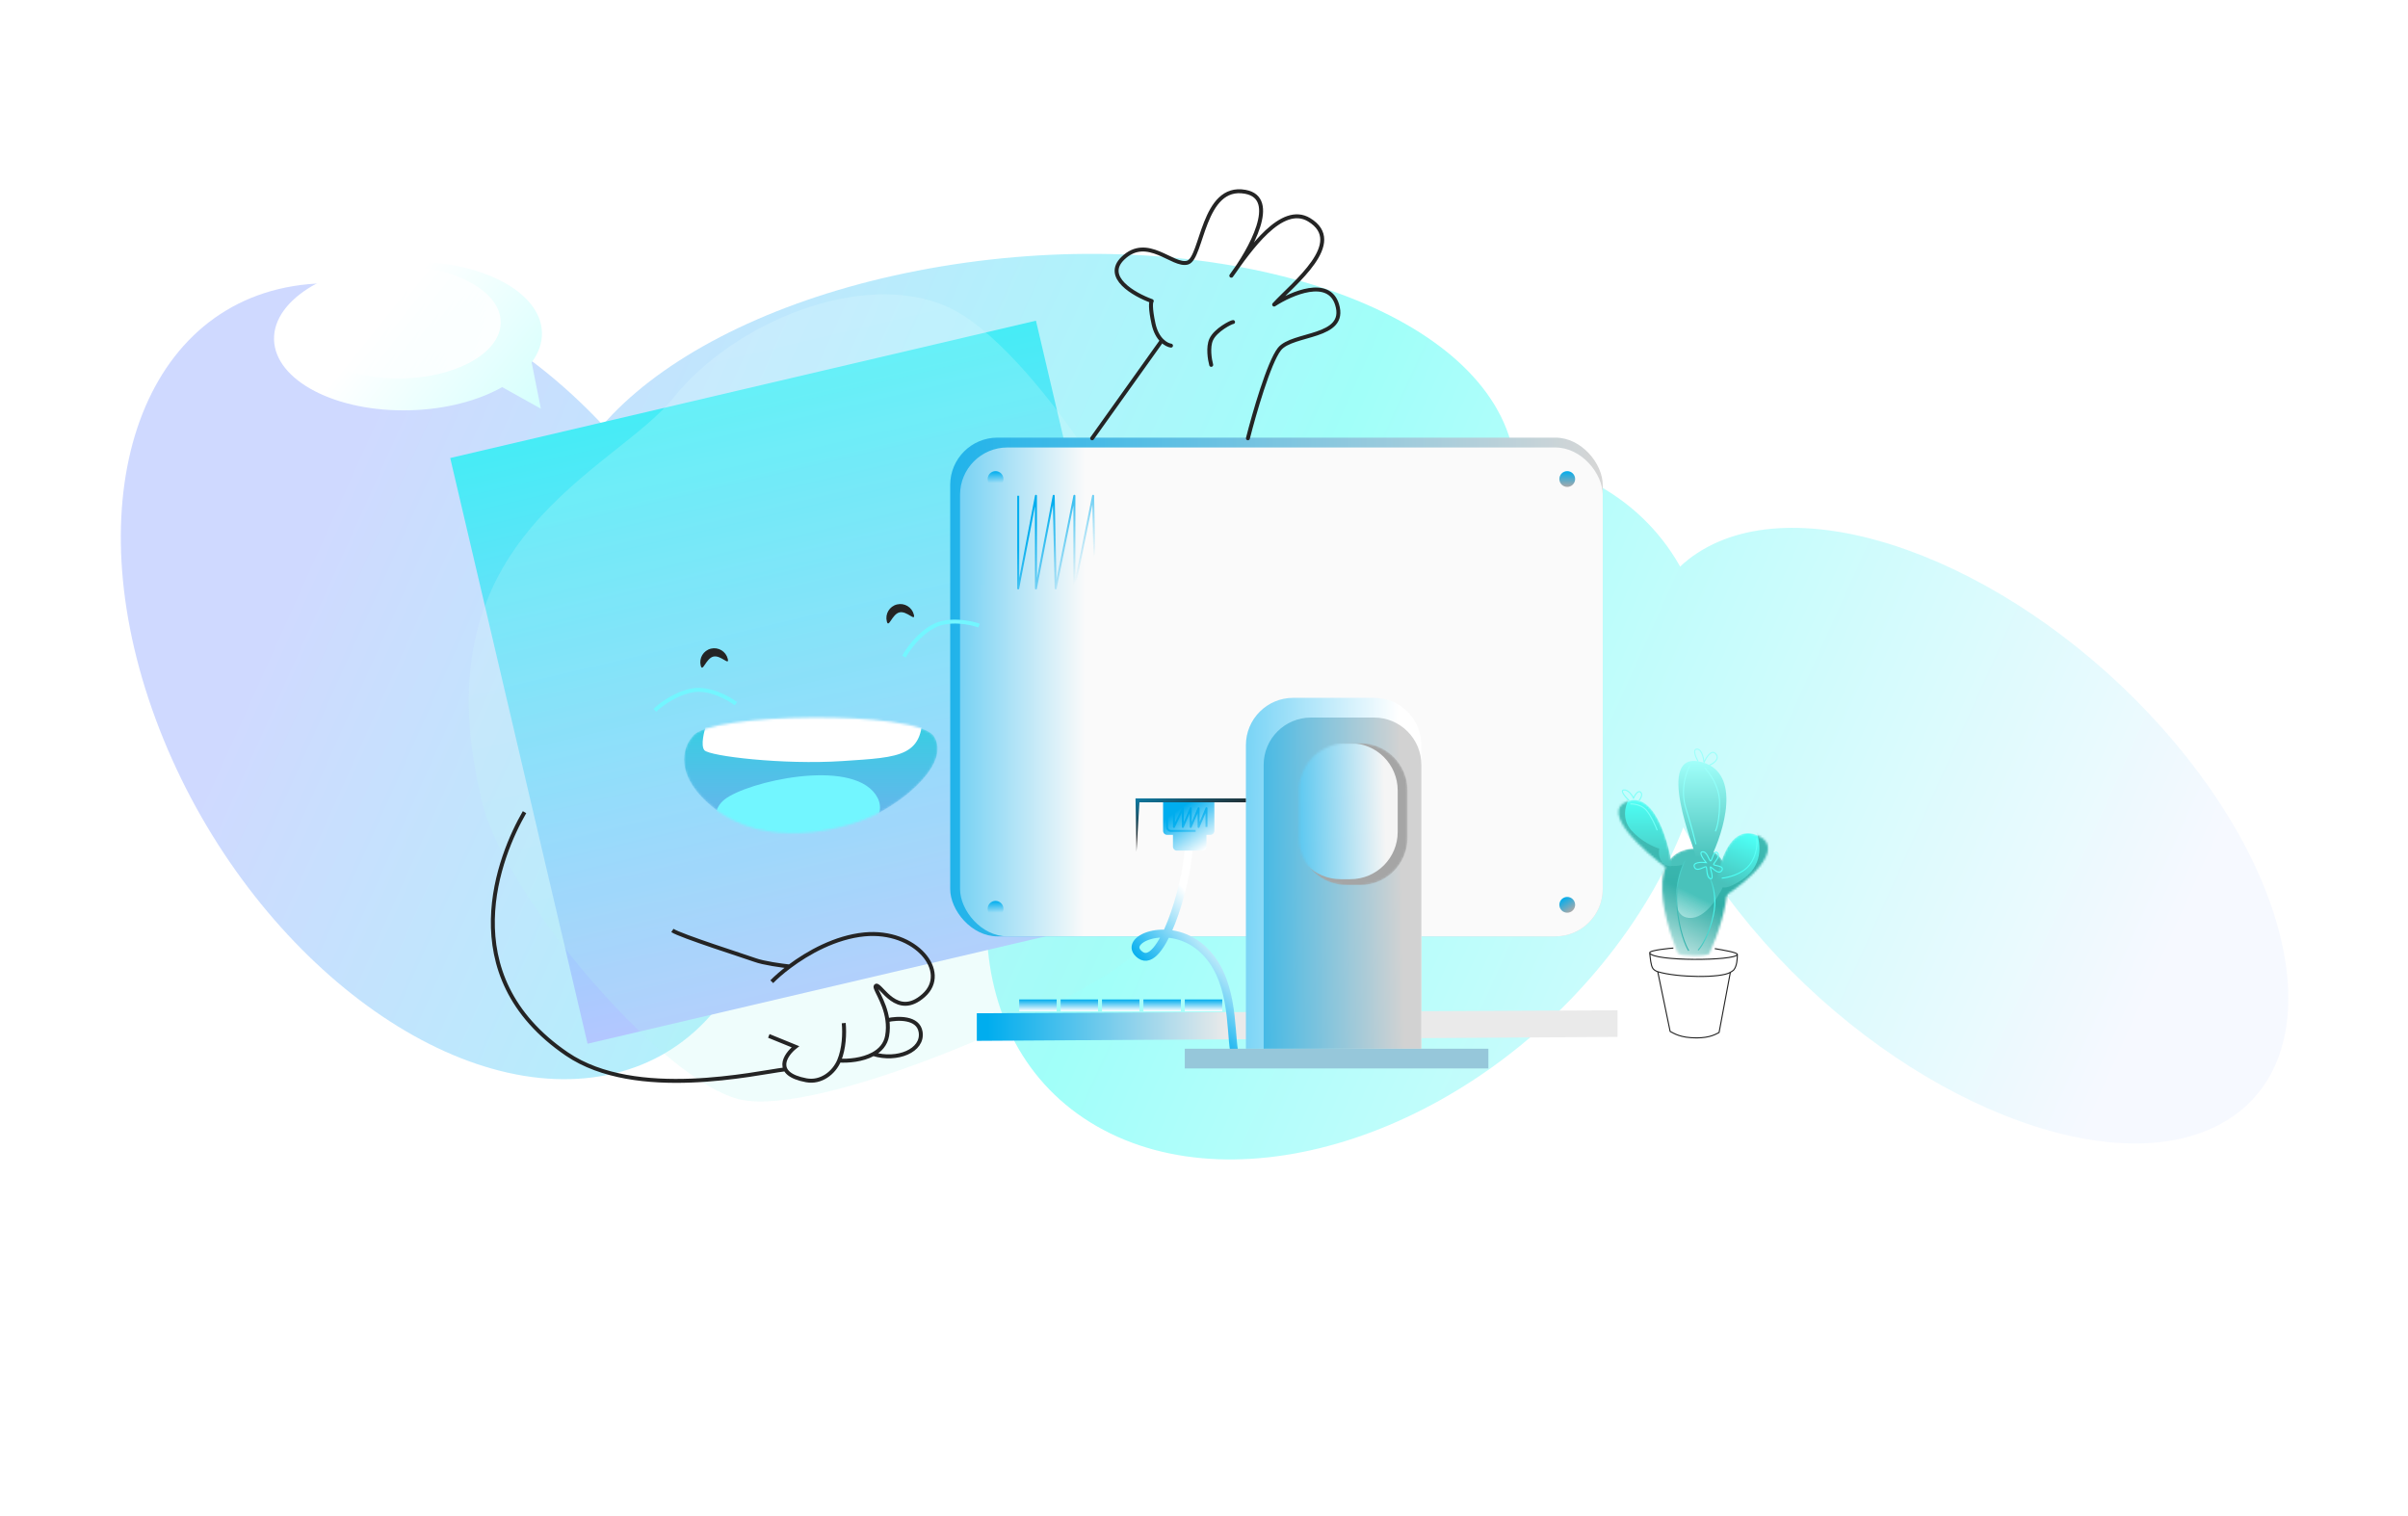 <svg width="1072" height="675" viewBox="0 0 1072 675" fill="none" xmlns="http://www.w3.org/2000/svg">
<g clip-path="url(#clip0_0_291)">
<g opacity="0.5" filter="url(#filter0_f_0_291)">
<path d="M785.524 419.578C848.533 490.546 939.32 526.793 988.302 500.54C1037.28 474.286 1025.91 395.473 962.905 324.505C899.896 253.537 809.109 217.29 760.127 243.543C711.144 269.797 722.515 348.61 785.524 419.578Z" fill="url(#paint0_linear_0_291)"/>
<path d="M484.608 292.57C422.68 371.199 424.321 464.698 488.273 501.406C552.225 538.114 654.271 504.131 716.199 425.502C778.127 346.874 776.486 253.375 712.534 216.667C648.582 179.958 546.536 213.942 484.608 292.57Z" fill="url(#paint1_linear_0_291)"/>
<path d="M419.323 118.553C303.538 137.771 228.343 201.374 251.371 260.615C274.399 319.855 386.929 352.3 502.714 333.082C618.5 313.864 693.695 250.26 670.667 191.02C647.639 131.779 535.109 99.335 419.323 118.553Z" fill="url(#paint2_linear_0_291)"/>
<path d="M70.945 324.505C108.706 421.646 196.558 490.893 267.169 479.173C337.78 467.453 364.41 379.204 326.65 282.063C288.889 184.923 201.037 115.676 130.426 127.395C59.816 139.115 33.185 227.364 70.945 324.505Z" fill="url(#paint3_linear_0_291)"/>
</g>
<rect x="200.431" y="203.908" width="267.833" height="267.833" transform="rotate(-13.195 200.431 203.908)" fill="url(#paint4_linear_0_291)"/>
<g filter="url(#filter1_bf_0_291)">
<path d="M502.844 426.807C471.959 450.996 365.044 496.912 330.001 489.609C294.957 482.307 220.831 394.669 213.884 353.67C186.668 238.431 273.38 210.099 300.036 176.835C326.693 143.57 383.898 119.756 421.73 136.566C459.561 153.377 518.018 246.942 526.405 287.509" fill="url(#paint5_linear_0_291)" fill-opacity="0.2"/>
</g>
<path d="M434.859 463.389V451.102L720.089 449.786V461.634L434.859 463.389Z" fill="url(#paint6_linear_0_291)"/>
<rect width="16.675" height="5.266" transform="matrix(1 0 0 -1 453.728 450.225)" fill="url(#paint7_linear_0_291)"/>
<rect width="16.675" height="5.266" transform="matrix(1 0 0 -1 472.158 450.225)" fill="url(#paint8_linear_0_291)"/>
<rect width="16.675" height="5.266" transform="matrix(1 0 0 -1 490.589 450.225)" fill="url(#paint9_linear_0_291)"/>
<rect width="16.675" height="5.266" transform="matrix(1 0 0 -1 509.019 450.225)" fill="url(#paint10_linear_0_291)"/>
<rect width="16.675" height="5.266" transform="matrix(1 0 0 -1 527.449 450.225)" fill="url(#paint11_linear_0_291)"/>
<rect x="423.011" y="194.834" width="290.496" height="222.041" rx="21.063" fill="url(#paint12_linear_0_291)"/>
<rect x="427.399" y="199.222" width="286.108" height="217.653" rx="21.063" fill="url(#paint13_linear_0_291)"/>
<path d="M453.289 220.724V261.973L461.188 220.724V261.973L469.087 220.724L469.964 261.973L478.302 220.724V261.973L486.639 220.724L487.517 261.973" stroke="url(#paint14_linear_0_291)" stroke-width="0.878" stroke-linejoin="round"/>
<circle cx="697.709" cy="213.264" r="3.511" fill="url(#paint15_linear_0_291)"/>
<circle cx="697.709" cy="402.833" r="3.511" transform="rotate(-33.854 697.709 402.833)" fill="url(#paint16_linear_0_291)"/>
<circle cx="443.196" cy="213.264" r="3.511" fill="url(#paint17_linear_0_291)"/>
<circle cx="443.196" cy="404.588" r="3.511" fill="url(#paint18_linear_0_291)"/>
<path d="M554.656 331.745C554.656 320.112 564.086 310.681 575.719 310.681H611.702C623.334 310.681 632.765 320.112 632.765 331.745V466.9H554.656V331.745Z" fill="url(#paint19_linear_0_291)"/>
<path d="M562.554 340.521C562.554 328.888 571.985 319.458 583.617 319.458H611.702C623.334 319.458 632.765 328.888 632.765 340.521V466.9H562.554V340.521Z" fill="url(#paint20_linear_0_291)"/>
<mask id="mask0_0_291" style="mask-type:alpha" maskUnits="userSpaceOnUse" x="578" y="330" width="49" height="65">
<path d="M578.352 351.93C578.352 340.297 587.782 330.867 599.415 330.867H605.558C617.191 330.867 626.621 340.297 626.621 351.93V372.993C626.621 384.626 617.191 394.056 605.558 394.056H599.415C587.782 394.056 578.352 384.626 578.352 372.993V351.93Z" fill="url(#paint21_linear_0_291)"/>
</mask>
<g mask="url(#mask0_0_291)">
<path d="M578.352 351.93C578.352 340.297 587.782 330.867 599.415 330.867H605.558C617.191 330.867 626.621 340.297 626.621 351.93V372.993C626.621 384.626 617.191 394.056 605.558 394.056H599.415C587.782 394.056 578.352 384.626 578.352 372.993V351.93Z" fill="#A5A5A5"/>
<path d="M575.719 351.93C575.719 340.297 585.149 330.867 596.782 330.867H601.17C612.803 330.867 622.233 340.297 622.233 351.93V370.36C622.233 381.993 612.803 391.424 601.17 391.424H596.782C585.149 391.424 575.719 381.993 575.719 370.36V351.93Z" fill="url(#paint22_linear_0_291)"/>
</g>
<path d="M505.508 355.44H554.656V357.196H507.264L505.947 379.136L505.508 355.44Z" fill="url(#paint23_linear_0_291)"/>
<path d="M529.204 377.82C528.181 395.227 516.917 431.795 507.702 425.212C498.557 418.68 519.992 409.032 534.909 422.141C549.39 434.866 547.635 457.685 549.39 467.777" stroke="url(#paint24_linear_0_291)" stroke-width="3.511"/>
<path fill-rule="evenodd" clip-rule="evenodd" d="M517.795 357.196V369.922C517.795 370.891 518.581 371.677 519.55 371.677H522.183C522.183 371.677 522.183 371.677 522.183 371.677V376.943C522.183 377.912 522.969 378.698 523.938 378.698H535.348C536.317 378.698 537.103 377.912 537.103 376.943V371.677C537.103 371.677 537.103 371.677 537.103 371.677H538.858C539.828 371.677 540.613 370.891 540.613 369.922V357.196H517.795Z" fill="url(#paint25_linear_0_291)"/>
<path d="M522.622 359.829V368.166L526.571 359.829V368.166L530.082 359.829V368.166L533.592 359.829V368.166L537.103 359.829V368.166" stroke="url(#paint26_linear_0_291)" stroke-width="0.878" stroke-linejoin="round"/>
<path d="M519.55 359.829V368.166C519.55 369.136 520.336 369.922 521.306 369.922H532.276" stroke="url(#paint27_linear_0_291)" stroke-width="0.878"/>
<rect x="527.449" y="466.9" width="135.155" height="8.776" fill="#96C7DA"/>
<path d="M323.988 293.318C324.812 296.644 320.887 291.494 317.561 292.318C314.235 293.143 312.769 299.629 311.944 296.303C311.12 292.977 313.148 289.613 316.474 288.789C319.8 287.964 323.164 289.992 323.988 293.318Z" fill="#242424"/>
<path d="M406.831 273.638C407.655 276.964 403.73 271.814 400.404 272.638C397.078 273.462 395.611 279.949 394.787 276.623C393.963 273.297 395.991 269.933 399.317 269.108C402.642 268.284 406.007 270.312 406.831 273.638Z" fill="#242424"/>
<path d="M291.512 316.246C293.953 313.847 300.712 308.711 308.223 307.362C315.734 306.013 324.268 310.755 327.596 313.294" stroke="#72F6FF" stroke-width="1.755"/>
<path d="M402.426 292.346C404.018 289.316 408.887 282.362 415.628 278.784C422.369 275.207 431.942 277.118 435.887 278.52" stroke="#72F6FF" stroke-width="1.755"/>
<mask id="mask1_0_291" style="mask-type:alpha" maskUnits="userSpaceOnUse" x="304" y="319" width="114" height="52">
<path d="M317.977 359.891C299.722 345.498 303.935 332.538 308.323 327.857C314.905 317.326 408.373 316.009 415.833 327.857C423.292 339.705 402.668 356.819 388.187 363.401C373.706 369.984 340.795 377.882 317.977 359.891Z" fill="url(#paint28_linear_0_291)"/>
</mask>
<g mask="url(#mask1_0_291)">
<path d="M317.977 359.891C299.722 345.498 303.935 332.538 308.323 327.857C314.905 317.326 408.373 316.009 415.833 327.857C423.292 339.705 402.668 356.819 388.187 363.401C373.706 369.984 340.795 377.882 317.977 359.891Z" fill="url(#paint29_linear_0_291)"/>
<path d="M313.589 334.001C311.833 331.895 313.442 325.517 314.466 322.592C346.061 312.499 409.514 296.789 410.567 314.693C411.883 337.073 401.352 337.073 375.023 338.828C348.694 340.583 315.783 336.634 313.589 334.001Z" fill="white"/>
<path d="M322.633 355.878C312.54 363.776 324.388 377.818 324.827 378.696C361.249 387.034 401.181 369.92 389.772 353.684C378.363 337.447 332.726 347.979 322.633 355.878Z" fill="#72F6FF"/>
</g>
<path d="M233.511 361.584C222.541 380.453 200.6 433.989 252.38 469.27C283.093 490.197 336.855 477.578 349.288 476.115M342.267 461.195C344.022 461.897 350.897 464.706 354.115 466.022C349.58 469.533 343.846 478.134 358.942 480.942C365.524 482.167 371.3 477.582 373.563 472.166M375.617 455.491C376.051 460.12 375.776 466.867 373.563 472.166M373.563 472.166C377.475 472.434 383.948 471.946 388.781 469.27M343.583 437.06C345.379 435.222 348.089 432.809 351.482 430.27M351.482 430.27C359.697 424.123 371.913 417.239 384.832 415.997C407.65 413.803 423.009 432.672 411.161 443.204C399.313 453.735 392.292 438.377 390.098 438.816C388.343 439.166 393.882 445.407 395.052 454.174M351.482 430.27C347.971 429.901 339.985 428.811 336.123 427.406C332.262 426.002 302.698 416.582 299.334 414.242M395.052 454.174C395.346 456.373 395.365 458.731 394.925 461.195C394.244 465.006 391.841 467.576 388.781 469.27M395.052 454.174C399.544 453.15 408.791 452.77 409.844 459.44C411.161 467.777 399.313 472.519 388.781 469.27" stroke="#242424" stroke-width="1.755"/>
<path d="M486.2 195.127L517.026 151.932M521.307 153.878C519.361 153.619 515.08 151.31 513.524 144.15C511.967 136.989 512.356 134.421 512.746 134.032C504.833 131.178 491.187 123.37 499.904 114.964C510.8 104.457 522.085 118.856 528.7 116.91C535.316 114.964 535.316 81.887 554.384 85.39C569.638 88.191 556.589 111.462 548.157 122.747C556.2 111.332 570.563 90.448 582.791 97.842C599.524 107.96 575.916 126.12 567.225 135.589C575.008 130.53 591.507 123.447 595.243 135.589C599.913 150.765 575.397 148.041 569.56 155.435C564.89 161.35 558.275 184.361 555.551 195.127M548.936 143.371C548.157 143.371 541.153 146.874 539.207 151.154C537.651 154.578 538.559 160.104 539.207 162.439" stroke="#242424" stroke-width="1.755" stroke-linecap="round" stroke-linejoin="round"/>
<mask id="mask2_0_291" style="mask-type:alpha" maskUnits="userSpaceOnUse" x="739" y="377" width="31" height="49">
<path d="M754.916 377.652C727.142 378.61 746.536 422.904 746.775 424.101C746.775 424.101 746.536 425.538 754.197 425.538C761.859 425.538 761.141 424.101 761.141 424.101C768.324 408.299 777.135 376.886 754.916 377.652Z" fill="url(#paint30_linear_0_291)"/>
</mask>
<g mask="url(#mask2_0_291)">
<path d="M754.916 377.652C727.142 378.61 746.536 422.904 746.775 424.101C746.775 424.101 746.536 425.538 754.197 425.538C761.859 425.538 761.141 424.101 761.141 424.101C768.324 408.299 777.135 376.886 754.916 377.652Z" fill="url(#paint31_linear_0_291)"/>
<path d="M726.274 369.414C721.869 364.434 723.64 358.241 725.077 355.767C721.964 355.767 715.5 356.293 714.542 358.4C713.345 361.034 717.894 369.414 720.767 373.484C723.64 377.555 729.866 383.301 732.499 385.695C735.133 388.089 735.851 406.765 736.57 409.877C737.288 412.99 744.231 424.483 745.189 425.919C746.147 427.356 759.315 426.159 762.428 425.919C765.54 425.68 783.737 410.117 796.187 391.92C806.147 377.363 790.601 370.531 781.582 368.935C781.263 374.921 779.619 387.802 775.596 391.441C771.574 395.081 768.174 395.192 766.977 394.793C764.663 400.141 758.166 410.356 750.696 408.441C743.226 406.525 746.466 392 749.02 384.977C747.184 385.536 742.938 386.174 740.64 384.259C738.341 382.343 738.405 378.991 738.724 377.555C736.41 376.916 730.68 374.394 726.274 369.414Z" fill="url(#paint32_linear_0_291)"/>
</g>
<mask id="mask3_0_291" style="mask-type:alpha" maskUnits="userSpaceOnUse" x="720" y="356" width="25" height="31">
<path d="M724.269 356.822C712.393 361.611 731.611 378.929 742.705 386.99L744.381 385.314C742.625 373.821 736.145 352.033 724.269 356.822Z" fill="url(#paint33_linear_0_291)"/>
</mask>
<g mask="url(#mask3_0_291)">
<path d="M724.269 356.822C712.393 361.611 731.611 378.929 742.705 386.99L744.381 385.314C742.625 373.821 736.145 352.033 724.269 356.822Z" fill="url(#paint34_linear_0_291)"/>
<path d="M726.231 369.653C721.826 364.673 723.598 358.48 725.034 356.006C721.922 356.006 715.457 356.533 714.499 358.64C713.302 361.273 717.851 369.653 720.724 373.724C723.597 377.794 729.823 383.54 732.456 385.934C735.09 388.329 735.808 407.004 736.527 410.117C737.245 413.229 744.188 424.722 745.146 426.158C746.104 427.595 759.272 426.398 762.385 426.158C765.497 425.919 783.694 410.356 796.144 392.16C806.104 377.602 790.558 370.771 781.539 369.174C781.22 375.16 779.576 388.041 775.553 391.681C771.531 395.32 768.131 395.432 766.934 395.033C764.62 400.38 758.123 410.596 750.653 408.68C743.183 406.765 746.423 392.239 748.977 385.216C747.141 385.775 742.895 386.413 740.597 384.498C738.298 382.582 738.362 379.23 738.681 377.794C736.367 377.155 730.637 374.633 726.231 369.653Z" fill="url(#paint35_linear_0_291)"/>
</g>
<mask id="mask4_0_291" style="mask-type:alpha" maskUnits="userSpaceOnUse" x="763" y="370" width="25" height="30">
<path d="M782.929 372.145C767.605 364.723 763.775 393.694 763.535 394.651L767.127 399.44C777.502 392.816 795.188 378.083 782.929 372.145Z" fill="url(#paint36_linear_0_291)"/>
</mask>
<g mask="url(#mask4_0_291)">
<path d="M782.929 372.145C767.605 364.723 763.775 393.694 763.535 394.651L767.127 399.44C777.502 392.816 795.188 378.083 782.929 372.145Z" fill="url(#paint37_linear_0_291)"/>
<path d="M726.231 369.653C721.826 364.673 723.598 358.48 725.034 356.006C721.922 356.006 715.457 356.533 714.499 358.64C713.302 361.273 717.851 369.653 720.724 373.724C723.597 377.794 729.823 383.54 732.456 385.934C735.09 388.329 735.808 407.004 736.527 410.117C737.245 413.229 744.188 424.722 745.146 426.158C746.104 427.595 759.272 426.398 762.385 426.158C765.497 425.919 783.694 410.356 796.144 392.16C806.104 377.602 790.558 370.771 781.539 369.174C784.455 376.597 784.455 385.695 775.553 391.681C771.052 394.707 768.131 395.432 766.934 395.033C764.62 400.38 758.123 410.596 750.653 408.68C743.183 406.765 746.423 392.239 748.977 385.216C747.141 385.775 742.895 386.413 740.597 384.498C738.298 382.582 738.362 379.23 738.681 377.794C736.367 377.155 730.637 374.633 726.231 369.653Z" fill="url(#paint38_linear_0_291)"/>
</g>
<path d="M757.789 339.344C735.762 333.119 754.916 379.328 754.916 381.244L761.38 382.441C767.526 370.15 775.411 344.324 757.789 339.344Z" fill="url(#paint39_linear_0_291)"/>
<path d="M744.95 422.089C744.231 422.089 733.962 423.036 734.415 424.243M734.415 424.243C735.851 428.074 772.484 427.835 773.442 424.962M734.415 424.243C734.734 426.797 734.894 429.75 735.851 431.187C736.18 431.68 737.048 432.312 738.006 432.607M773.442 424.962C773.744 424.053 767.057 422.966 763.386 422.328M773.442 424.962C773.442 426.717 773.298 430.181 771.766 431.905C771.594 432.098 770.808 432.623 770.329 432.873M738.006 432.607L743.513 459.2C745.269 460.078 748.062 462.073 755.245 462.073C761.47 462.073 763.944 460.317 765.301 459.679L770.329 432.873M738.006 432.607C746.626 435.257 766.259 435.496 770.329 432.873" stroke="#242424" stroke-width="0.479" stroke-linejoin="round"/>
<path d="M751.572 380.428C751.333 381.146 745.347 389.766 746.544 403.413C747.502 414.331 750.455 421.211 751.812 423.286" stroke="url(#paint40_linear_0_291)" stroke-width="0.479"/>
<path d="M759.698 387.634C759.878 388.252 765.132 395.965 762.827 407.129C760.983 416.061 757.483 421.458 755.963 423.04" stroke="url(#paint41_linear_0_291)" stroke-width="0.479"/>
<path d="M766.498 390.963C769.291 390.723 775.692 389.191 778.948 384.977C782.205 380.763 782.38 375.4 782.061 373.245M752.372 340.683C750.696 343.636 747.966 351.553 750.456 359.598C752.946 367.642 754.527 373.804 755.006 375.879M758.836 341.88C761.071 344.035 765.54 350.164 765.54 357.443C765.54 364.721 764.263 368.935 763.625 370.133M725.795 357.922C727.312 357.842 730.871 358.305 732.978 360.795C735.085 363.285 737.048 367.738 737.767 369.654" stroke="url(#paint42_linear_0_291)" stroke-width="0.479"/>
<path d="M755.963 339.007C754.926 337.171 753.378 333.5 755.484 333.5C757.591 333.5 758.437 337.49 758.597 339.486C759.555 337.251 761.949 333.356 763.864 335.655C765.78 337.953 762.747 339.965 760.991 340.683M725.316 356.485C723.72 354.969 721.007 351.888 722.922 351.697C724.838 351.505 726.593 354.011 727.232 355.288C727.791 354.011 729.195 351.697 730.344 352.654C731.494 353.612 730.344 355.607 729.626 356.485M759.555 384.019C758.278 382.503 756.155 379.422 757.879 379.231C760.034 378.991 760.752 383.062 761.47 383.301C762.188 383.541 762.907 378.034 764.583 379.71C766.259 381.386 762.428 384.498 762.907 384.977C763.386 385.456 767.935 385.456 766.498 387.611C765.062 389.766 761.949 385.935 761.47 385.935C760.991 385.935 763.386 391.681 761.47 391.202C759.555 390.723 760.034 386.414 759.555 385.935C759.076 385.456 755.245 388.568 754.287 385.935C753.521 383.828 757.48 383.78 759.555 384.019Z" stroke="url(#paint43_linear_0_291)" stroke-width="0.479"/>
<path fill-rule="evenodd" clip-rule="evenodd" d="M236.676 161.346C239.753 157.216 241.4 152.703 241.273 148.008C240.781 129.761 213.681 115.69 180.744 116.579C147.807 117.468 121.505 132.98 121.997 151.227C122.49 169.474 149.59 183.545 182.527 182.657C198.551 182.224 213.005 178.33 223.566 172.344L240.775 181.949L236.676 161.346Z" fill="url(#paint44_linear_0_291)"/>
<ellipse cx="177.274" cy="143.493" rx="45.637" ry="25.012" fill="url(#paint45_linear_0_291)"/>
</g>
<defs>
<filter id="filter0_f_0_291" x="-48.161" y="11.074" width="1168.83" height="607.065" filterUnits="userSpaceOnUse" color-interpolation-filters="sRGB">
<feFlood flood-opacity="0" result="BackgroundImageFix"/>
<feBlend mode="normal" in="SourceGraphic" in2="BackgroundImageFix" result="shape"/>
<feGaussianBlur stdDeviation="50.972" result="effect1_foregroundBlur_0_291"/>
</filter>
<filter id="filter1_bf_0_291" x="186.124" y="108.496" width="362.819" height="404.429" filterUnits="userSpaceOnUse" color-interpolation-filters="sRGB">
<feFlood flood-opacity="0" result="BackgroundImageFix"/>
<feGaussianBlur in="BackgroundImageFix" stdDeviation="11.269"/>
<feComposite in2="SourceAlpha" operator="in" result="effect1_backgroundBlur_0_291"/>
<feBlend mode="normal" in="SourceGraphic" in2="effect1_backgroundBlur_0_291" result="shape"/>
<feGaussianBlur stdDeviation="4.508" result="effect2_foregroundBlur_0_291"/>
</filter>
<linearGradient id="paint0_linear_0_291" x1="1018.25" y1="457.188" x2="148.639" y2="65.788" gradientUnits="userSpaceOnUse">
<stop offset="0.063" stop-color="#EEF3FF"/>
<stop offset="0.517" stop-color="#43FFF4"/>
<stop offset="0.932" stop-color="#A0B4FF"/>
</linearGradient>
<linearGradient id="paint1_linear_0_291" x1="1018.25" y1="457.188" x2="148.639" y2="65.788" gradientUnits="userSpaceOnUse">
<stop offset="0.063" stop-color="#EEF3FF"/>
<stop offset="0.517" stop-color="#43FFF4"/>
<stop offset="0.932" stop-color="#A0B4FF"/>
</linearGradient>
<linearGradient id="paint2_linear_0_291" x1="1018.25" y1="457.188" x2="148.639" y2="65.788" gradientUnits="userSpaceOnUse">
<stop offset="0.063" stop-color="#EEF3FF"/>
<stop offset="0.517" stop-color="#43FFF4"/>
<stop offset="0.932" stop-color="#A0B4FF"/>
</linearGradient>
<linearGradient id="paint3_linear_0_291" x1="1018.25" y1="457.188" x2="148.639" y2="65.788" gradientUnits="userSpaceOnUse">
<stop offset="0.063" stop-color="#EEF3FF"/>
<stop offset="0.517" stop-color="#43FFF4"/>
<stop offset="0.932" stop-color="#A0B4FF"/>
</linearGradient>
<linearGradient id="paint4_linear_0_291" x1="334.348" y1="203.908" x2="334.348" y2="471.741" gradientUnits="userSpaceOnUse">
<stop stop-color="#46ECF6"/>
<stop offset="1" stop-color="#B3C7FF"/>
</linearGradient>
<linearGradient id="paint5_linear_0_291" x1="353.554" y1="140.721" x2="419.44" y2="419.688" gradientUnits="userSpaceOnUse">
<stop stop-color="#EBFFFE"/>
<stop offset="1" stop-color="#AFF4F0"/>
</linearGradient>
<linearGradient id="paint6_linear_0_291" x1="545.879" y1="449.347" x2="439.686" y2="449.347" gradientUnits="userSpaceOnUse">
<stop stop-color="#EAEAEA"/>
<stop offset="1" stop-color="#00ADEE"/>
</linearGradient>
<linearGradient id="paint7_linear_0_291" x1="8.338" y1="0" x2="8.338" y2="5.266" gradientUnits="userSpaceOnUse">
<stop stop-color="white"/>
<stop offset="1" stop-color="#00ADEE"/>
</linearGradient>
<linearGradient id="paint8_linear_0_291" x1="8.338" y1="0" x2="8.338" y2="5.266" gradientUnits="userSpaceOnUse">
<stop stop-color="white"/>
<stop offset="1" stop-color="#00ADEE"/>
</linearGradient>
<linearGradient id="paint9_linear_0_291" x1="8.338" y1="0" x2="8.338" y2="5.266" gradientUnits="userSpaceOnUse">
<stop stop-color="white"/>
<stop offset="1" stop-color="#00ADEE"/>
</linearGradient>
<linearGradient id="paint10_linear_0_291" x1="8.338" y1="0" x2="8.338" y2="5.266" gradientUnits="userSpaceOnUse">
<stop stop-color="white"/>
<stop offset="1" stop-color="#00ADEE"/>
</linearGradient>
<linearGradient id="paint11_linear_0_291" x1="8.338" y1="0" x2="8.338" y2="5.266" gradientUnits="userSpaceOnUse">
<stop stop-color="white"/>
<stop offset="1" stop-color="#00ADEE"/>
</linearGradient>
<linearGradient id="paint12_linear_0_291" x1="371.328" y1="204.683" x2="779.448" y2="205.126" gradientUnits="userSpaceOnUse">
<stop stop-color="#00ADEE"/>
<stop offset="0.836" stop-color="#D6D6D6"/>
</linearGradient>
<linearGradient id="paint13_linear_0_291" x1="376.496" y1="208.876" x2="778.452" y2="209.315" gradientUnits="userSpaceOnUse">
<stop stop-color="#00ADEE"/>
<stop offset="0.265" stop-color="#FAFAFA"/>
</linearGradient>
<linearGradient id="paint14_linear_0_291" x1="470.403" y1="220.724" x2="524.536" y2="260.308" gradientUnits="userSpaceOnUse">
<stop stop-color="#00ADEE"/>
<stop offset="0.441" stop-color="#00ADEE" stop-opacity="0"/>
</linearGradient>
<linearGradient id="paint15_linear_0_291" x1="697.709" y1="209.754" x2="697.709" y2="216.775" gradientUnits="userSpaceOnUse">
<stop stop-color="#00ADEE"/>
<stop offset="1" stop-color="#A9A9A9"/>
</linearGradient>
<linearGradient id="paint16_linear_0_291" x1="697.709" y1="399.322" x2="697.709" y2="406.343" gradientUnits="userSpaceOnUse">
<stop stop-color="#00ADEE"/>
<stop offset="1" stop-color="#A9A9A9"/>
</linearGradient>
<linearGradient id="paint17_linear_0_291" x1="443.196" y1="209.754" x2="443.196" y2="215.02" gradientUnits="userSpaceOnUse">
<stop stop-color="#00ADEE"/>
<stop offset="1" stop-color="#00ADEE" stop-opacity="0"/>
</linearGradient>
<linearGradient id="paint18_linear_0_291" x1="443.196" y1="401.077" x2="443.196" y2="406.343" gradientUnits="userSpaceOnUse">
<stop stop-color="#00ADEE"/>
<stop offset="1" stop-color="#00ADEE" stop-opacity="0"/>
</linearGradient>
<linearGradient id="paint19_linear_0_291" x1="493.66" y1="337.888" x2="628.377" y2="339.643" gradientUnits="userSpaceOnUse">
<stop stop-color="#00ADEE"/>
<stop offset="0.956" stop-color="white"/>
</linearGradient>
<linearGradient id="paint20_linear_0_291" x1="530.082" y1="348.42" x2="627.936" y2="346.979" gradientUnits="userSpaceOnUse">
<stop stop-color="#00ADEE"/>
<stop offset="0.956" stop-color="#D2D2D2"/>
</linearGradient>
<linearGradient id="paint21_linear_0_291" x1="556.027" y1="343.279" x2="623.279" y2="341.691" gradientUnits="userSpaceOnUse">
<stop stop-color="#00ADEE"/>
<stop offset="0.956" stop-color="#242424"/>
</linearGradient>
<linearGradient id="paint22_linear_0_291" x1="554.206" y1="342.762" x2="619.012" y2="341.223" gradientUnits="userSpaceOnUse">
<stop stop-color="#00ADEE"/>
<stop offset="0.956" stop-color="#F5F5F5"/>
</linearGradient>
<linearGradient id="paint23_linear_0_291" x1="521.744" y1="339.643" x2="530.082" y2="366.85" gradientUnits="userSpaceOnUse">
<stop stop-color="#00ADEE"/>
<stop offset="1" stop-color="#242424"/>
</linearGradient>
<linearGradient id="paint24_linear_0_291" x1="542.808" y1="413.364" x2="505.508" y2="446.714" gradientUnits="userSpaceOnUse">
<stop stop-color="white"/>
<stop offset="0.739" stop-color="#00ADEE"/>
</linearGradient>
<linearGradient id="paint25_linear_0_291" x1="529.204" y1="357.196" x2="541.93" y2="375.187" gradientUnits="userSpaceOnUse">
<stop stop-color="#00ADEE"/>
<stop offset="0.973" stop-color="white"/>
</linearGradient>
<linearGradient id="paint26_linear_0_291" x1="529.862" y1="359.829" x2="540.378" y2="375.923" gradientUnits="userSpaceOnUse">
<stop stop-color="#00ADEE"/>
<stop offset="1" stop-color="#00ADEE" stop-opacity="0"/>
</linearGradient>
<linearGradient id="paint27_linear_0_291" x1="525.913" y1="359.829" x2="539.736" y2="375.188" gradientUnits="userSpaceOnUse">
<stop stop-color="#00ADEE"/>
<stop offset="1" stop-color="#00ADEE" stop-opacity="0"/>
</linearGradient>
<linearGradient id="paint28_linear_0_291" x1="360.971" y1="319.458" x2="360.971" y2="370.932" gradientUnits="userSpaceOnUse">
<stop stop-color="#34D0E2"/>
<stop offset="1" stop-color="#6EB1ED"/>
</linearGradient>
<linearGradient id="paint29_linear_0_291" x1="360.971" y1="319.458" x2="360.971" y2="370.932" gradientUnits="userSpaceOnUse">
<stop stop-color="#34D0E2"/>
<stop offset="1" stop-color="#6EB1ED"/>
</linearGradient>
<linearGradient id="paint30_linear_0_291" x1="746.057" y1="394.412" x2="729.297" y2="429.369" gradientUnits="userSpaceOnUse">
<stop stop-color="#49C2BB"/>
<stop offset="1" stop-color="#49C2BB" stop-opacity="0"/>
</linearGradient>
<linearGradient id="paint31_linear_0_291" x1="746.057" y1="394.412" x2="729.297" y2="429.369" gradientUnits="userSpaceOnUse">
<stop stop-color="#49C2BB"/>
<stop offset="1" stop-color="#49C2BB" stop-opacity="0"/>
</linearGradient>
<linearGradient id="paint32_linear_0_291" x1="756.874" y1="355.767" x2="756.874" y2="426.614" gradientUnits="userSpaceOnUse">
<stop stop-color="#49C2BB"/>
<stop offset="1" stop-color="#24A59D"/>
</linearGradient>
<linearGradient id="paint33_linear_0_291" x1="732.454" y1="356.145" x2="732.454" y2="386.99" gradientUnits="userSpaceOnUse">
<stop stop-color="#4DFFF5"/>
<stop offset="1" stop-color="#49C2BB"/>
</linearGradient>
<linearGradient id="paint34_linear_0_291" x1="732.454" y1="356.145" x2="732.454" y2="386.99" gradientUnits="userSpaceOnUse">
<stop stop-color="#4DFFF5"/>
<stop offset="1" stop-color="#49C2BB"/>
</linearGradient>
<linearGradient id="paint35_linear_0_291" x1="756.831" y1="356.006" x2="756.831" y2="426.853" gradientUnits="userSpaceOnUse">
<stop stop-color="#49C2BB"/>
<stop offset="1" stop-color="#24A59D"/>
</linearGradient>
<linearGradient id="paint36_linear_0_291" x1="775.316" y1="370.93" x2="763.775" y2="398.243" gradientUnits="userSpaceOnUse">
<stop stop-color="#4DFFF5"/>
<stop offset="0.802" stop-color="#49C2BB"/>
</linearGradient>
<linearGradient id="paint37_linear_0_291" x1="775.316" y1="370.93" x2="763.775" y2="398.243" gradientUnits="userSpaceOnUse">
<stop stop-color="#4DFFF5"/>
<stop offset="0.802" stop-color="#49C2BB"/>
</linearGradient>
<linearGradient id="paint38_linear_0_291" x1="756.831" y1="356.006" x2="756.831" y2="426.853" gradientUnits="userSpaceOnUse">
<stop stop-color="#49C2BB"/>
<stop offset="1" stop-color="#24A59D"/>
</linearGradient>
<linearGradient id="paint39_linear_0_291" x1="757.881" y1="338.767" x2="757.881" y2="382.441" gradientUnits="userSpaceOnUse">
<stop stop-color="#A1FFFA"/>
<stop offset="1" stop-color="#49C2BB"/>
</linearGradient>
<linearGradient id="paint40_linear_0_291" x1="750.854" y1="382.583" x2="749.099" y2="423.286" gradientUnits="userSpaceOnUse">
<stop stop-color="#4DFFF5" stop-opacity="0"/>
<stop offset="0.331" stop-color="#49C2BB"/>
<stop offset="1" stop-color="#35B2AB"/>
</linearGradient>
<linearGradient id="paint41_linear_0_291" x1="762.16" y1="387.877" x2="758.663" y2="423.306" gradientUnits="userSpaceOnUse">
<stop stop-color="#4DFFF5" stop-opacity="0"/>
<stop offset="0.359" stop-color="#4DFFF5"/>
<stop offset="1" stop-color="#49C2BB"/>
</linearGradient>
<linearGradient id="paint42_linear_0_291" x1="753.984" y1="340.683" x2="753.984" y2="390.963" gradientUnits="userSpaceOnUse">
<stop stop-color="#A1FFFA"/>
<stop offset="0.938" stop-color="#4DFFF5"/>
</linearGradient>
<linearGradient id="paint43_linear_0_291" x1="744.52" y1="333.5" x2="744.52" y2="391.231" gradientUnits="userSpaceOnUse">
<stop stop-color="#A1FFFA"/>
<stop offset="0.938" stop-color="#4DFFF5"/>
</linearGradient>
<linearGradient id="paint44_linear_0_291" x1="152.701" y1="109.704" x2="319.012" y2="242.665" gradientUnits="userSpaceOnUse">
<stop offset="0.158" stop-color="white"/>
<stop offset="1" stop-color="#A1FFFA"/>
</linearGradient>
<linearGradient id="paint45_linear_0_291" x1="228.616" y1="163.678" x2="125.055" y2="114.531" gradientUnits="userSpaceOnUse">
<stop stop-color="white"/>
<stop offset="1" stop-color="white" stop-opacity="0"/>
</linearGradient>
<clipPath id="clip0_0_291">
<rect width="1072" height="674.317" fill="white"/>
</clipPath>
</defs>
</svg>
